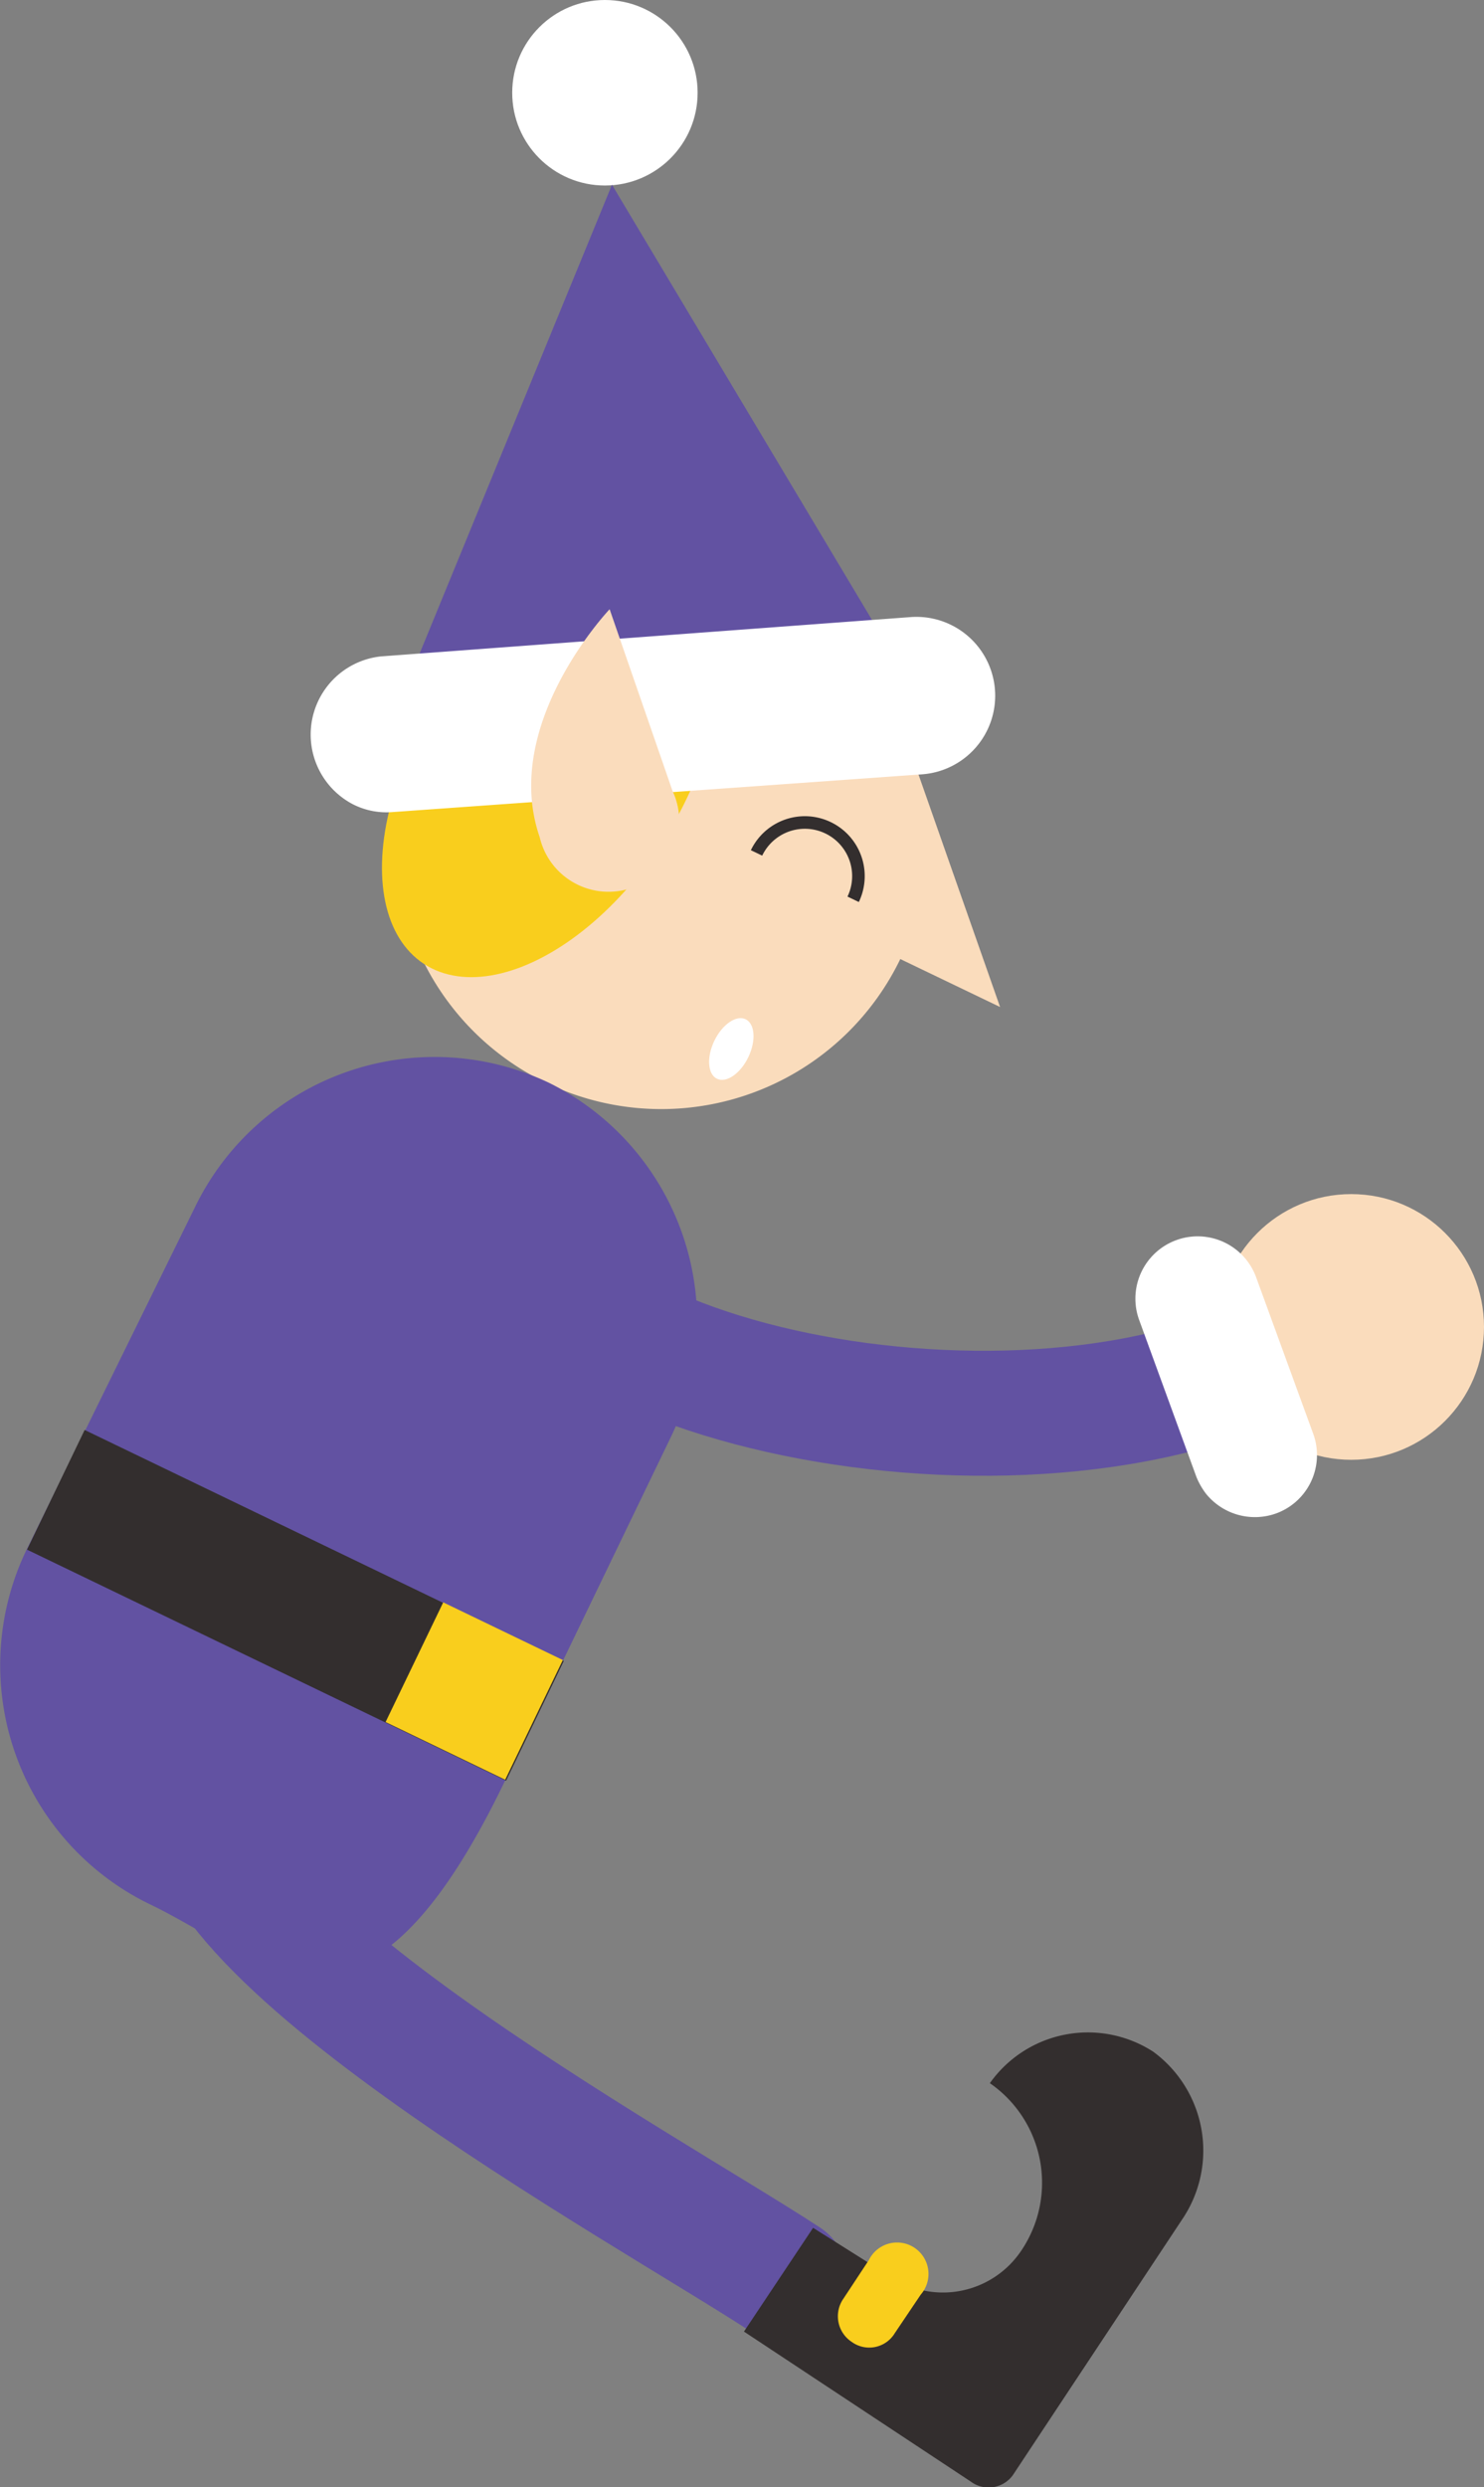 <svg xmlns="http://www.w3.org/2000/svg" width="18.89" height="31.64" viewBox="0 0 18.89 31.64"><rect x="0" y="0" width="18.89" height="31.64" fill="#808080" stroke="none"/><defs><style>.cls-1{fill:#fadcbc}.cls-2{fill:#f9ce1d}.cls-3{fill:#fff}.cls-4{fill:#6252a2}.cls-7{fill:none;stroke-miterlimit:10;stroke:#6252a2;stroke-linecap:round;stroke-width:1.59px}.cls-8{fill:#332e2e}</style></defs><g id="grid"><path class="cls-1" d="M11.61 9.62a3.38 3.38 0 1 0-.15 2.58l1.27.61z"/><ellipse class="cls-2" cx="7" cy="9.81" rx="2.93" ry="1.69" transform="rotate(-56.77 7.001 9.809)"/><circle class="cls-3" cx="7.7" cy="1.18" r="1.18"/><path class="cls-4" d="M11.67 8.84L7.79 2.35 4.92 9.34l6.75-.5z"/><path class="cls-3" d="M4.49 10.23a1 1 0 0 1 .36-1.88l6.74-.5a1 1 0 1 1 .15 2L5 10.33a.94.94 0 0 1-.51-.1z"/><path class="cls-1" d="M8.56 10.06l-.8-2.31s-1.39 1.46-.89 2.9a.9.9 0 1 0 1.69-.59z"/><path d="M9.63 10.85a.68.68 0 1 1 1.23.59" stroke="#332e2e" stroke-width=".16" fill="none" stroke-miterlimit="10"/><ellipse class="cls-3" cx="9.31" cy="13.34" rx=".42" ry=".24" transform="rotate(-64.27 9.313 13.343)"/><path fill="#00acc1" d="M6.6 14.5l-3.91 8.12"/><path class="cls-4" d="M7 13.78a3.39 3.39 0 0 0-4.52 1.58L.34 19.71a3.38 3.38 0 0 0 1.58 4.52c1.45.7 2.7 2.18 4.51-1.58l2.1-4.35A3.39 3.39 0 0 0 7 13.78z"/><path class="cls-7" d="M2.69 22.62C1.85 24.37 8.25 27.85 10 29"/><path class="cls-8" d="M12.6 26.5a1.54 1.54 0 0 1 .4 2.13 1.2 1.2 0 0 1-1.65.34l-1-.63-.88 1.32 2.89 1.91a.38.38 0 0 0 .55-.11l2.14-3.23a1.56 1.56 0 0 0-.37-2.13 1.53 1.53 0 0 0-2.08.4z"/><path class="cls-2" d="M11.72 29.19l-.33.49a.38.38 0 0 1-.55.11.39.39 0 0 1-.11-.54l.33-.5a.4.4 0 1 1 .66.44z"/><path class="cls-8" transform="rotate(25.73 3.744 20.429)" d="M.37 19.57h6.77v1.69H.37z"/><path class="cls-2" transform="rotate(25.73 6.043 21.516)" d="M5.19 20.67h1.69v1.69H5.19z"/><path class="cls-7" d="M6.6 14.5c-1.26 2.62 5.15 4.37 9 3"/><circle class="cls-1" cx="17.2" cy="16.88" r="1.69"/><path class="cls-3" d="M15.35 19a.8.8 0 0 0 .9.25.79.79 0 0 0 .47-1l-.73-2a.79.79 0 1 0-1.49.54l.73 2a.94.94 0 0 0 .12.21z"/></g></svg>